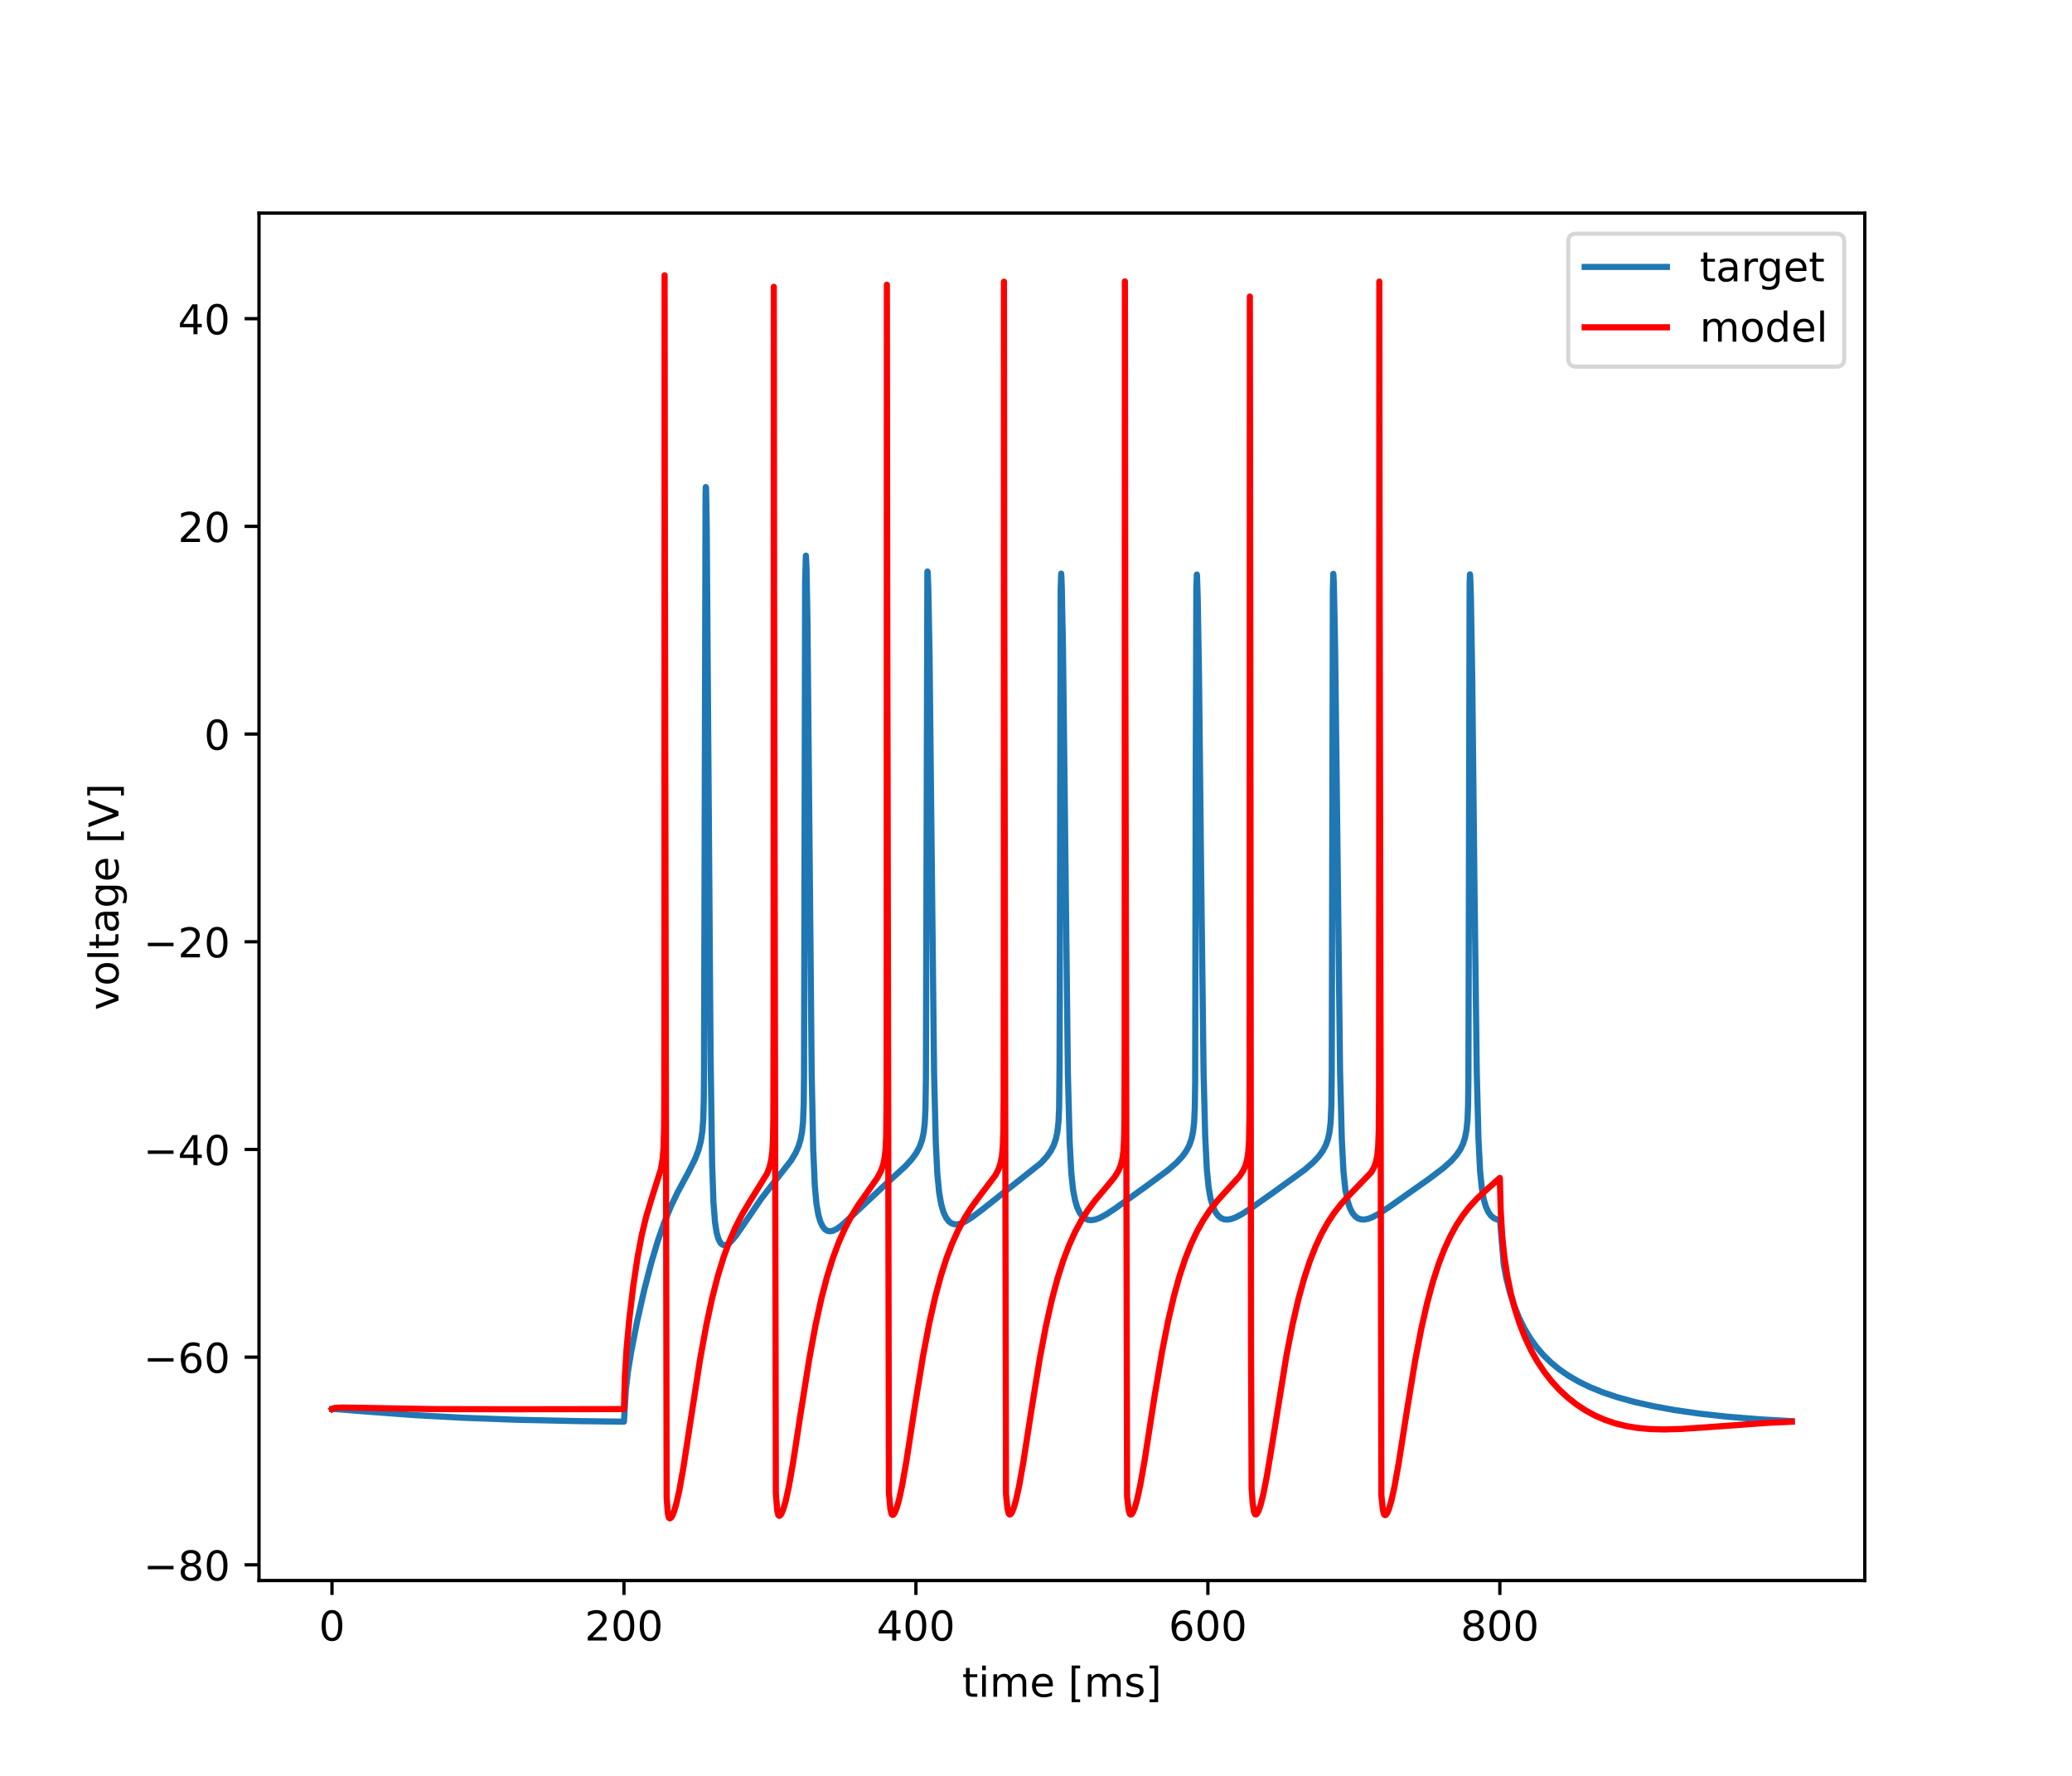 <?xml version="1.0" encoding="utf-8" standalone="no"?>
<!DOCTYPE svg PUBLIC "-//W3C//DTD SVG 1.1//EN"
  "http://www.w3.org/Graphics/SVG/1.1/DTD/svg11.dtd">
<!-- Created with matplotlib (https://matplotlib.org/) -->
<svg height="432pt" version="1.1" viewBox="0 0 504 432" width="504pt" xmlns="http://www.w3.org/2000/svg" xmlns:xlink="http://www.w3.org/1999/xlink">
 <defs>
  <style type="text/css">*{stroke-linecap:butt;stroke-linejoin:round;}</style>
 </defs>
 <g id="figure_1">
  <g id="patch_1">
   <path d="M 0 432 
L 504 432 
L 504 0 
L 0 0 
z
" style="fill:#ffffff;"/>
  </g>
  <g id="axes_1">
   <g id="patch_2">
    <path d="M 63 384.48 
L 453.6 384.48 
L 453.6 51.84 
L 63 51.84 
z
" style="fill:#ffffff;"/>
   </g>
   <g id="matplotlib.axis_1">
    <g id="xtick_1">
     <g id="line2d_1">
      <defs>
       <path d="M 0 0 
L 0 3.5 
" id="m7c9499d62f" style="stroke:#000000;stroke-width:0.8;"/>
      </defs>
      <g>
       <use style="stroke:#000000;stroke-width:0.8;" x="80.755" xlink:href="#m7c9499d62f" y="384.48"/>
      </g>
     </g>
     <g id="text_1">
      <!-- 0 -->
      <g transform="translate(77.573 399.078)scale(0.1 -0.1)">
       <defs>
        <path d="M 31.781 66.406 
Q 24.172 66.406 20.328 58.906 
Q 16.5 51.422 16.5 36.375 
Q 16.5 21.391 20.328 13.891 
Q 24.172 6.391 31.781 6.391 
Q 39.453 6.391 43.281 13.891 
Q 47.125 21.391 47.125 36.375 
Q 47.125 51.422 43.281 58.906 
Q 39.453 66.406 31.781 66.406 
z
M 31.781 74.219 
Q 44.047 74.219 50.516 64.516 
Q 56.984 54.828 56.984 36.375 
Q 56.984 17.969 50.516 8.266 
Q 44.047 -1.422 31.781 -1.422 
Q 19.531 -1.422 13.062 8.266 
Q 6.594 17.969 6.594 36.375 
Q 6.594 54.828 13.062 64.516 
Q 19.531 74.219 31.781 74.219 
z
" id="DejaVuSans-48"/>
       </defs>
       <use xlink:href="#DejaVuSans-48"/>
      </g>
     </g>
    </g>
    <g id="xtick_2">
     <g id="line2d_2">
      <g>
       <use style="stroke:#000000;stroke-width:0.8;" x="151.773" xlink:href="#m7c9499d62f" y="384.48"/>
      </g>
     </g>
     <g id="text_2">
      <!-- 200 -->
      <g transform="translate(142.229 399.078)scale(0.1 -0.1)">
       <defs>
        <path d="M 19.188 8.297 
L 53.609 8.297 
L 53.609 0 
L 7.328 0 
L 7.328 8.297 
Q 12.938 14.109 22.625 23.891 
Q 32.328 33.688 34.812 36.531 
Q 39.547 41.844 41.422 45.531 
Q 43.312 49.219 43.312 52.781 
Q 43.312 58.594 39.234 62.25 
Q 35.156 65.922 28.609 65.922 
Q 23.969 65.922 18.812 64.312 
Q 13.672 62.703 7.812 59.422 
L 7.812 69.391 
Q 13.766 71.781 18.938 73 
Q 24.125 74.219 28.422 74.219 
Q 39.75 74.219 46.484 68.547 
Q 53.219 62.891 53.219 53.422 
Q 53.219 48.922 51.531 44.891 
Q 49.859 40.875 45.406 35.406 
Q 44.188 33.984 37.641 27.219 
Q 31.109 20.453 19.188 8.297 
z
" id="DejaVuSans-50"/>
       </defs>
       <use xlink:href="#DejaVuSans-50"/>
       <use x="63.623" xlink:href="#DejaVuSans-48"/>
       <use x="127.246" xlink:href="#DejaVuSans-48"/>
      </g>
     </g>
    </g>
    <g id="xtick_3">
     <g id="line2d_3">
      <g>
       <use style="stroke:#000000;stroke-width:0.8;" x="222.791" xlink:href="#m7c9499d62f" y="384.48"/>
      </g>
     </g>
     <g id="text_3">
      <!-- 400 -->
      <g transform="translate(213.247 399.078)scale(0.1 -0.1)">
       <defs>
        <path d="M 37.797 64.312 
L 12.891 25.391 
L 37.797 25.391 
z
M 35.203 72.906 
L 47.609 72.906 
L 47.609 25.391 
L 58.016 25.391 
L 58.016 17.188 
L 47.609 17.188 
L 47.609 0 
L 37.797 0 
L 37.797 17.188 
L 4.891 17.188 
L 4.891 26.703 
z
" id="DejaVuSans-52"/>
       </defs>
       <use xlink:href="#DejaVuSans-52"/>
       <use x="63.623" xlink:href="#DejaVuSans-48"/>
       <use x="127.246" xlink:href="#DejaVuSans-48"/>
      </g>
     </g>
    </g>
    <g id="xtick_4">
     <g id="line2d_4">
      <g>
       <use style="stroke:#000000;stroke-width:0.8;" x="293.809" xlink:href="#m7c9499d62f" y="384.48"/>
      </g>
     </g>
     <g id="text_4">
      <!-- 600 -->
      <g transform="translate(284.265 399.078)scale(0.1 -0.1)">
       <defs>
        <path d="M 33.016 40.375 
Q 26.375 40.375 22.484 35.828 
Q 18.609 31.297 18.609 23.391 
Q 18.609 15.531 22.484 10.953 
Q 26.375 6.391 33.016 6.391 
Q 39.656 6.391 43.531 10.953 
Q 47.406 15.531 47.406 23.391 
Q 47.406 31.297 43.531 35.828 
Q 39.656 40.375 33.016 40.375 
z
M 52.594 71.297 
L 52.594 62.312 
Q 48.875 64.062 45.094 64.984 
Q 41.312 65.922 37.594 65.922 
Q 27.828 65.922 22.672 59.328 
Q 17.531 52.734 16.797 39.406 
Q 19.672 43.656 24.016 45.922 
Q 28.375 48.188 33.594 48.188 
Q 44.578 48.188 50.953 41.516 
Q 57.328 34.859 57.328 23.391 
Q 57.328 12.156 50.688 5.359 
Q 44.047 -1.422 33.016 -1.422 
Q 20.359 -1.422 13.672 8.266 
Q 6.984 17.969 6.984 36.375 
Q 6.984 53.656 15.188 63.938 
Q 23.391 74.219 37.203 74.219 
Q 40.922 74.219 44.703 73.484 
Q 48.484 72.75 52.594 71.297 
z
" id="DejaVuSans-54"/>
       </defs>
       <use xlink:href="#DejaVuSans-54"/>
       <use x="63.623" xlink:href="#DejaVuSans-48"/>
       <use x="127.246" xlink:href="#DejaVuSans-48"/>
      </g>
     </g>
    </g>
    <g id="xtick_5">
     <g id="line2d_5">
      <g>
       <use style="stroke:#000000;stroke-width:0.8;" x="364.827" xlink:href="#m7c9499d62f" y="384.48"/>
      </g>
     </g>
     <g id="text_5">
      <!-- 800 -->
      <g transform="translate(355.284 399.078)scale(0.1 -0.1)">
       <defs>
        <path d="M 31.781 34.625 
Q 24.75 34.625 20.719 30.859 
Q 16.703 27.094 16.703 20.516 
Q 16.703 13.922 20.719 10.156 
Q 24.75 6.391 31.781 6.391 
Q 38.812 6.391 42.859 10.172 
Q 46.922 13.969 46.922 20.516 
Q 46.922 27.094 42.891 30.859 
Q 38.875 34.625 31.781 34.625 
z
M 21.922 38.812 
Q 15.578 40.375 12.031 44.719 
Q 8.5 49.078 8.5 55.328 
Q 8.5 64.062 14.719 69.141 
Q 20.953 74.219 31.781 74.219 
Q 42.672 74.219 48.875 69.141 
Q 55.078 64.062 55.078 55.328 
Q 55.078 49.078 51.531 44.719 
Q 48 40.375 41.703 38.812 
Q 48.828 37.156 52.797 32.312 
Q 56.781 27.484 56.781 20.516 
Q 56.781 9.906 50.312 4.234 
Q 43.844 -1.422 31.781 -1.422 
Q 19.734 -1.422 13.25 4.234 
Q 6.781 9.906 6.781 20.516 
Q 6.781 27.484 10.781 32.312 
Q 14.797 37.156 21.922 38.812 
z
M 18.312 54.391 
Q 18.312 48.734 21.844 45.562 
Q 25.391 42.391 31.781 42.391 
Q 38.141 42.391 41.719 45.562 
Q 45.312 48.734 45.312 54.391 
Q 45.312 60.062 41.719 63.234 
Q 38.141 66.406 31.781 66.406 
Q 25.391 66.406 21.844 63.234 
Q 18.312 60.062 18.312 54.391 
z
" id="DejaVuSans-56"/>
       </defs>
       <use xlink:href="#DejaVuSans-56"/>
       <use x="63.623" xlink:href="#DejaVuSans-48"/>
       <use x="127.246" xlink:href="#DejaVuSans-48"/>
      </g>
     </g>
    </g>
    <g id="text_6">
     <!-- time [ms] -->
     <g transform="translate(234.038 412.757)scale(0.1 -0.1)">
      <defs>
       <path d="M 18.312 70.219 
L 18.312 54.688 
L 36.812 54.688 
L 36.812 47.703 
L 18.312 47.703 
L 18.312 18.016 
Q 18.312 11.328 20.141 9.422 
Q 21.969 7.516 27.594 7.516 
L 36.812 7.516 
L 36.812 0 
L 27.594 0 
Q 17.188 0 13.234 3.875 
Q 9.281 7.766 9.281 18.016 
L 9.281 47.703 
L 2.688 47.703 
L 2.688 54.688 
L 9.281 54.688 
L 9.281 70.219 
z
" id="DejaVuSans-116"/>
       <path d="M 9.422 54.688 
L 18.406 54.688 
L 18.406 0 
L 9.422 0 
z
M 9.422 75.984 
L 18.406 75.984 
L 18.406 64.594 
L 9.422 64.594 
z
" id="DejaVuSans-105"/>
       <path d="M 52 44.188 
Q 55.375 50.25 60.062 53.125 
Q 64.75 56 71.094 56 
Q 79.641 56 84.281 50.016 
Q 88.922 44.047 88.922 33.016 
L 88.922 0 
L 79.891 0 
L 79.891 32.719 
Q 79.891 40.578 77.094 44.375 
Q 74.312 48.188 68.609 48.188 
Q 61.625 48.188 57.562 43.547 
Q 53.516 38.922 53.516 30.906 
L 53.516 0 
L 44.484 0 
L 44.484 32.719 
Q 44.484 40.625 41.703 44.406 
Q 38.922 48.188 33.109 48.188 
Q 26.219 48.188 22.156 43.531 
Q 18.109 38.875 18.109 30.906 
L 18.109 0 
L 9.078 0 
L 9.078 54.688 
L 18.109 54.688 
L 18.109 46.188 
Q 21.188 51.219 25.484 53.609 
Q 29.781 56 35.688 56 
Q 41.656 56 45.828 52.969 
Q 50 49.953 52 44.188 
z
" id="DejaVuSans-109"/>
       <path d="M 56.203 29.594 
L 56.203 25.203 
L 14.891 25.203 
Q 15.484 15.922 20.484 11.062 
Q 25.484 6.203 34.422 6.203 
Q 39.594 6.203 44.453 7.469 
Q 49.312 8.734 54.109 11.281 
L 54.109 2.781 
Q 49.266 0.734 44.188 -0.344 
Q 39.109 -1.422 33.891 -1.422 
Q 20.797 -1.422 13.156 6.188 
Q 5.516 13.812 5.516 26.812 
Q 5.516 40.234 12.766 48.109 
Q 20.016 56 32.328 56 
Q 43.359 56 49.781 48.891 
Q 56.203 41.797 56.203 29.594 
z
M 47.219 32.234 
Q 47.125 39.594 43.094 43.984 
Q 39.062 48.391 32.422 48.391 
Q 24.906 48.391 20.391 44.141 
Q 15.875 39.891 15.188 32.172 
z
" id="DejaVuSans-101"/>
       <path id="DejaVuSans-32"/>
       <path d="M 8.594 75.984 
L 29.297 75.984 
L 29.297 69 
L 17.578 69 
L 17.578 -6.203 
L 29.297 -6.203 
L 29.297 -13.188 
L 8.594 -13.188 
z
" id="DejaVuSans-91"/>
       <path d="M 44.281 53.078 
L 44.281 44.578 
Q 40.484 46.531 36.375 47.5 
Q 32.281 48.484 27.875 48.484 
Q 21.188 48.484 17.844 46.438 
Q 14.5 44.391 14.5 40.281 
Q 14.5 37.156 16.891 35.375 
Q 19.281 33.594 26.516 31.984 
L 29.594 31.297 
Q 39.156 29.25 43.188 25.516 
Q 47.219 21.781 47.219 15.094 
Q 47.219 7.469 41.188 3.016 
Q 35.156 -1.422 24.609 -1.422 
Q 20.219 -1.422 15.453 -0.562 
Q 10.688 0.297 5.422 2 
L 5.422 11.281 
Q 10.406 8.688 15.234 7.391 
Q 20.062 6.109 24.812 6.109 
Q 31.156 6.109 34.562 8.281 
Q 37.984 10.453 37.984 14.406 
Q 37.984 18.062 35.516 20.016 
Q 33.062 21.969 24.703 23.781 
L 21.578 24.516 
Q 13.234 26.266 9.516 29.906 
Q 5.812 33.547 5.812 39.891 
Q 5.812 47.609 11.281 51.797 
Q 16.75 56 26.812 56 
Q 31.781 56 36.172 55.266 
Q 40.578 54.547 44.281 53.078 
z
" id="DejaVuSans-115"/>
       <path d="M 30.422 75.984 
L 30.422 -13.188 
L 9.719 -13.188 
L 9.719 -6.203 
L 21.391 -6.203 
L 21.391 69 
L 9.719 69 
L 9.719 75.984 
z
" id="DejaVuSans-93"/>
      </defs>
      <use xlink:href="#DejaVuSans-116"/>
      <use x="39.209" xlink:href="#DejaVuSans-105"/>
      <use x="66.992" xlink:href="#DejaVuSans-109"/>
      <use x="164.404" xlink:href="#DejaVuSans-101"/>
      <use x="225.928" xlink:href="#DejaVuSans-32"/>
      <use x="257.715" xlink:href="#DejaVuSans-91"/>
      <use x="296.729" xlink:href="#DejaVuSans-109"/>
      <use x="394.141" xlink:href="#DejaVuSans-115"/>
      <use x="446.24" xlink:href="#DejaVuSans-93"/>
     </g>
    </g>
   </g>
   <g id="matplotlib.axis_2">
    <g id="ytick_1">
     <g id="line2d_6">
      <defs>
       <path d="M 0 0 
L -3.5 0 
" id="mafc2baa202" style="stroke:#000000;stroke-width:0.8;"/>
      </defs>
      <g>
       <use style="stroke:#000000;stroke-width:0.8;" x="63" xlink:href="#mafc2baa202" y="380.661"/>
      </g>
     </g>
     <g id="text_7">
      <!-- −80 -->
      <g transform="translate(34.895 384.461)scale(0.1 -0.1)">
       <defs>
        <path d="M 10.594 35.5 
L 73.188 35.5 
L 73.188 27.203 
L 10.594 27.203 
z
" id="DejaVuSans-8722"/>
       </defs>
       <use xlink:href="#DejaVuSans-8722"/>
       <use x="83.789" xlink:href="#DejaVuSans-56"/>
       <use x="147.412" xlink:href="#DejaVuSans-48"/>
      </g>
     </g>
    </g>
    <g id="ytick_2">
     <g id="line2d_7">
      <g>
       <use style="stroke:#000000;stroke-width:0.8;" x="63" xlink:href="#mafc2baa202" y="330.138"/>
      </g>
     </g>
     <g id="text_8">
      <!-- −60 -->
      <g transform="translate(34.895 333.937)scale(0.1 -0.1)">
       <use xlink:href="#DejaVuSans-8722"/>
       <use x="83.789" xlink:href="#DejaVuSans-54"/>
       <use x="147.412" xlink:href="#DejaVuSans-48"/>
      </g>
     </g>
    </g>
    <g id="ytick_3">
     <g id="line2d_8">
      <g>
       <use style="stroke:#000000;stroke-width:0.8;" x="63" xlink:href="#mafc2baa202" y="279.614"/>
      </g>
     </g>
     <g id="text_9">
      <!-- −40 -->
      <g transform="translate(34.895 283.413)scale(0.1 -0.1)">
       <use xlink:href="#DejaVuSans-8722"/>
       <use x="83.789" xlink:href="#DejaVuSans-52"/>
       <use x="147.412" xlink:href="#DejaVuSans-48"/>
      </g>
     </g>
    </g>
    <g id="ytick_4">
     <g id="line2d_9">
      <g>
       <use style="stroke:#000000;stroke-width:0.8;" x="63" xlink:href="#mafc2baa202" y="229.09"/>
      </g>
     </g>
     <g id="text_10">
      <!-- −20 -->
      <g transform="translate(34.895 232.889)scale(0.1 -0.1)">
       <use xlink:href="#DejaVuSans-8722"/>
       <use x="83.789" xlink:href="#DejaVuSans-50"/>
       <use x="147.412" xlink:href="#DejaVuSans-48"/>
      </g>
     </g>
    </g>
    <g id="ytick_5">
     <g id="line2d_10">
      <g>
       <use style="stroke:#000000;stroke-width:0.8;" x="63" xlink:href="#mafc2baa202" y="178.567"/>
      </g>
     </g>
     <g id="text_11">
      <!-- 0 -->
      <g transform="translate(49.638 182.366)scale(0.1 -0.1)">
       <use xlink:href="#DejaVuSans-48"/>
      </g>
     </g>
    </g>
    <g id="ytick_6">
     <g id="line2d_11">
      <g>
       <use style="stroke:#000000;stroke-width:0.8;" x="63" xlink:href="#mafc2baa202" y="128.043"/>
      </g>
     </g>
     <g id="text_12">
      <!-- 20 -->
      <g transform="translate(43.275 131.842)scale(0.1 -0.1)">
       <use xlink:href="#DejaVuSans-50"/>
       <use x="63.623" xlink:href="#DejaVuSans-48"/>
      </g>
     </g>
    </g>
    <g id="ytick_7">
     <g id="line2d_12">
      <g>
       <use style="stroke:#000000;stroke-width:0.8;" x="63" xlink:href="#mafc2baa202" y="77.519"/>
      </g>
     </g>
     <g id="text_13">
      <!-- 40 -->
      <g transform="translate(43.275 81.318)scale(0.1 -0.1)">
       <use xlink:href="#DejaVuSans-52"/>
       <use x="63.623" xlink:href="#DejaVuSans-48"/>
      </g>
     </g>
    </g>
    <g id="text_14">
     <!-- voltage [V] -->
     <g transform="translate(28.816 245.754)rotate(-90)scale(0.1 -0.1)">
      <defs>
       <path d="M 2.984 54.688 
L 12.5 54.688 
L 29.594 8.797 
L 46.688 54.688 
L 56.203 54.688 
L 35.688 0 
L 23.484 0 
z
" id="DejaVuSans-118"/>
       <path d="M 30.609 48.391 
Q 23.391 48.391 19.188 42.75 
Q 14.984 37.109 14.984 27.297 
Q 14.984 17.484 19.156 11.844 
Q 23.344 6.203 30.609 6.203 
Q 37.797 6.203 41.984 11.859 
Q 46.188 17.531 46.188 27.297 
Q 46.188 37.016 41.984 42.703 
Q 37.797 48.391 30.609 48.391 
z
M 30.609 56 
Q 42.328 56 49.016 48.375 
Q 55.719 40.766 55.719 27.297 
Q 55.719 13.875 49.016 6.219 
Q 42.328 -1.422 30.609 -1.422 
Q 18.844 -1.422 12.172 6.219 
Q 5.516 13.875 5.516 27.297 
Q 5.516 40.766 12.172 48.375 
Q 18.844 56 30.609 56 
z
" id="DejaVuSans-111"/>
       <path d="M 9.422 75.984 
L 18.406 75.984 
L 18.406 0 
L 9.422 0 
z
" id="DejaVuSans-108"/>
       <path d="M 34.281 27.484 
Q 23.391 27.484 19.188 25 
Q 14.984 22.516 14.984 16.5 
Q 14.984 11.719 18.141 8.906 
Q 21.297 6.109 26.703 6.109 
Q 34.188 6.109 38.703 11.406 
Q 43.219 16.703 43.219 25.484 
L 43.219 27.484 
z
M 52.203 31.203 
L 52.203 0 
L 43.219 0 
L 43.219 8.297 
Q 40.141 3.328 35.547 0.953 
Q 30.953 -1.422 24.312 -1.422 
Q 15.922 -1.422 10.953 3.297 
Q 6 8.016 6 15.922 
Q 6 25.141 12.172 29.828 
Q 18.359 34.516 30.609 34.516 
L 43.219 34.516 
L 43.219 35.406 
Q 43.219 41.609 39.141 45 
Q 35.062 48.391 27.688 48.391 
Q 23 48.391 18.547 47.266 
Q 14.109 46.141 10.016 43.891 
L 10.016 52.203 
Q 14.938 54.109 19.578 55.047 
Q 24.219 56 28.609 56 
Q 40.484 56 46.344 49.844 
Q 52.203 43.703 52.203 31.203 
z
" id="DejaVuSans-97"/>
       <path d="M 45.406 27.984 
Q 45.406 37.75 41.375 43.109 
Q 37.359 48.484 30.078 48.484 
Q 22.859 48.484 18.828 43.109 
Q 14.797 37.75 14.797 27.984 
Q 14.797 18.266 18.828 12.891 
Q 22.859 7.516 30.078 7.516 
Q 37.359 7.516 41.375 12.891 
Q 45.406 18.266 45.406 27.984 
z
M 54.391 6.781 
Q 54.391 -7.172 48.188 -13.984 
Q 42 -20.797 29.203 -20.797 
Q 24.469 -20.797 20.266 -20.094 
Q 16.062 -19.391 12.109 -17.922 
L 12.109 -9.188 
Q 16.062 -11.328 19.922 -12.344 
Q 23.781 -13.375 27.781 -13.375 
Q 36.625 -13.375 41.016 -8.766 
Q 45.406 -4.156 45.406 5.172 
L 45.406 9.625 
Q 42.625 4.781 38.281 2.391 
Q 33.938 0 27.875 0 
Q 17.828 0 11.672 7.656 
Q 5.516 15.328 5.516 27.984 
Q 5.516 40.672 11.672 48.328 
Q 17.828 56 27.875 56 
Q 33.938 56 38.281 53.609 
Q 42.625 51.219 45.406 46.391 
L 45.406 54.688 
L 54.391 54.688 
z
" id="DejaVuSans-103"/>
       <path d="M 28.609 0 
L 0.781 72.906 
L 11.078 72.906 
L 34.188 11.531 
L 57.328 72.906 
L 67.578 72.906 
L 39.797 0 
z
" id="DejaVuSans-86"/>
      </defs>
      <use xlink:href="#DejaVuSans-118"/>
      <use x="59.18" xlink:href="#DejaVuSans-111"/>
      <use x="120.361" xlink:href="#DejaVuSans-108"/>
      <use x="148.145" xlink:href="#DejaVuSans-116"/>
      <use x="187.354" xlink:href="#DejaVuSans-97"/>
      <use x="248.633" xlink:href="#DejaVuSans-103"/>
      <use x="312.109" xlink:href="#DejaVuSans-101"/>
      <use x="373.633" xlink:href="#DejaVuSans-32"/>
      <use x="405.42" xlink:href="#DejaVuSans-91"/>
      <use x="444.434" xlink:href="#DejaVuSans-86"/>
      <use x="512.842" xlink:href="#DejaVuSans-93"/>
     </g>
    </g>
   </g>
   <g id="line2d_13">
    <path clip-path="url(#p21fdc56b8c)" d="M 80.755 342.769 
L 81.891 342.789 
L 88.407 343.319 
L 100.799 344.239 
L 112.606 344.883 
L 125.638 345.367 
L 140.854 345.702 
L 151.773 345.833 
L 151.862 344.31 
L 152.234 338.107 
L 152.731 333.766 
L 153.566 328.636 
L 154.986 321.408 
L 156.726 313.708 
L 158.431 307.133 
L 160.046 301.748 
L 161.609 297.295 
L 163.171 293.502 
L 164.876 289.95 
L 167.468 285.148 
L 169.048 281.997 
L 169.9 279.788 
L 170.468 277.642 
L 170.841 275.252 
L 171.072 272.167 
L 171.196 267.447 
L 171.249 261.397 
L 171.622 120.252 
L 171.676 118.489 
L 171.747 118.671 
L 171.906 128.333 
L 172.19 168.012 
L 172.847 257.098 
L 173.22 283.087 
L 173.54 292.407 
L 173.913 297.267 
L 174.303 299.81 
L 174.783 301.475 
L 175.244 302.337 
L 175.706 302.771 
L 176.15 302.912 
L 176.682 302.821 
L 177.268 302.483 
L 178.032 301.778 
L 179.115 300.449 
L 180.855 297.924 
L 185.116 291.673 
L 187.779 288.228 
L 192.431 282.302 
L 193.514 280.475 
L 194.242 278.819 
L 194.739 277.174 
L 195.094 275.285 
L 195.325 273.058 
L 195.502 268.577 
L 195.573 261.624 
L 195.626 240.929 
L 195.84 141.696 
L 196.017 135.197 
L 196.035 135.166 
L 196.177 137.981 
L 196.408 150.84 
L 196.745 187.591 
L 197.437 261.077 
L 197.81 279.701 
L 198.201 288.528 
L 198.591 292.772 
L 199.071 295.555 
L 199.55 297.188 
L 200.101 298.341 
L 200.669 299.04 
L 201.255 299.409 
L 201.858 299.524 
L 202.568 299.408 
L 203.438 299.007 
L 204.557 298.219 
L 206.208 296.749 
L 216.151 287.4 
L 220.181 283.741 
L 221.814 281.951 
L 222.915 280.417 
L 223.679 278.984 
L 224.247 277.436 
L 224.655 275.647 
L 224.939 273.306 
L 225.117 269.672 
L 225.223 262.315 
L 225.578 139.109 
L 225.596 139.018 
L 225.649 139.153 
L 225.809 143.278 
L 226.111 159.71 
L 226.484 194.839 
L 227.212 261.306 
L 227.62 277.861 
L 227.993 285.415 
L 228.437 290.052 
L 228.934 292.918 
L 229.502 294.883 
L 230.124 296.223 
L 230.763 297.073 
L 231.42 297.573 
L 232.112 297.811 
L 232.875 297.825 
L 233.745 297.615 
L 234.882 297.096 
L 236.426 296.122 
L 238.894 294.269 
L 253.204 282.923 
L 254.607 281.383 
L 255.584 279.997 
L 256.294 278.618 
L 256.826 277.094 
L 257.199 275.352 
L 257.466 272.99 
L 257.625 269.603 
L 257.732 259.702 
L 257.767 247.884 
L 257.998 143.509 
L 258.122 139.54 
L 258.158 139.998 
L 258.264 142.617 
L 258.566 157.983 
L 258.957 191.398 
L 259.756 261.179 
L 260.182 277.692 
L 260.59 285.327 
L 261.016 289.383 
L 261.496 291.958 
L 262.028 293.722 
L 262.65 295.038 
L 263.289 295.899 
L 263.964 296.448 
L 264.674 296.741 
L 265.455 296.82 
L 266.361 296.682 
L 267.515 296.261 
L 269.041 295.442 
L 271.314 293.942 
L 278.54 288.757 
L 284.044 284.696 
L 286.175 282.846 
L 287.595 281.322 
L 288.589 279.932 
L 289.317 278.525 
L 289.832 277.047 
L 290.205 275.306 
L 290.453 273.145 
L 290.631 269.511 
L 290.72 263.185 
L 290.844 189.869 
L 291.004 142.86 
L 291.128 139.761 
L 291.164 140.159 
L 291.341 145.772 
L 291.643 163.592 
L 292.176 213.247 
L 292.762 260.796 
L 293.152 276.275 
L 293.561 284.506 
L 294.004 288.98 
L 294.484 291.654 
L 295.052 293.563 
L 295.691 294.908 
L 296.366 295.796 
L 297.023 296.315 
L 297.715 296.599 
L 298.496 296.682 
L 299.402 296.553 
L 300.556 296.146 
L 302.065 295.359 
L 304.267 293.941 
L 310.214 289.738 
L 317.334 284.574 
L 319.393 282.791 
L 320.76 281.336 
L 321.772 279.939 
L 322.5 278.55 
L 323.015 277.102 
L 323.388 275.421 
L 323.672 272.974 
L 323.85 268.803 
L 323.939 260.615 
L 323.974 245.12 
L 324.205 143.799 
L 324.311 139.596 
L 324.347 139.957 
L 324.453 142.23 
L 324.755 157.353 
L 325.164 191.727 
L 325.963 260.661 
L 326.389 277.238 
L 326.797 285.045 
L 327.241 289.31 
L 327.738 291.945 
L 328.306 293.753 
L 328.928 295.001 
L 329.602 295.851 
L 330.277 296.353 
L 331.023 296.621 
L 331.822 296.667 
L 332.745 296.499 
L 333.899 296.062 
L 335.497 295.197 
L 337.929 293.6 
L 347.605 286.773 
L 351.05 284.171 
L 352.967 282.454 
L 354.263 281.007 
L 355.169 279.683 
L 355.843 278.32 
L 356.358 276.751 
L 356.731 274.795 
L 356.962 272.37 
L 357.104 268.686 
L 357.175 262.828 
L 357.211 252.184 
L 357.477 141.864 
L 357.566 139.72 
L 357.619 140.16 
L 357.779 145.09 
L 358.116 165.146 
L 358.649 215.245 
L 359.217 260.984 
L 359.625 277.034 
L 360.034 285.02 
L 360.46 289.236 
L 360.939 291.869 
L 361.454 293.594 
L 362.058 294.887 
L 362.697 295.759 
L 363.371 296.315 
L 364.082 296.616 
L 364.881 296.851 
L 365.751 307.506 
L 366.39 310.909 
L 367.26 314.351 
L 368.272 317.499 
L 369.443 320.434 
L 370.74 323.081 
L 372.142 325.446 
L 373.687 327.613 
L 375.391 329.61 
L 377.255 331.44 
L 379.279 333.107 
L 381.499 334.643 
L 384.002 336.097 
L 386.754 337.435 
L 389.897 338.708 
L 393.448 339.899 
L 397.496 341.018 
L 402.112 342.059 
L 407.42 343.022 
L 413.475 343.888 
L 420.346 344.641 
L 428.175 345.271 
L 435.828 345.703 
L 435.828 345.703 
" style="fill:none;stroke:#1f77b4;stroke-linecap:square;stroke-width:1.5;"/>
   </g>
   <g id="line2d_14">
    <path clip-path="url(#p21fdc56b8c)" d="M 80.755 342.769 
L 80.968 342.6 
L 81.589 342.467 
L 83.24 342.397 
L 88.052 342.468 
L 105.309 342.776 
L 123.827 342.816 
L 151.773 342.774 
L 151.986 335.108 
L 152.412 328.119 
L 153.087 320.753 
L 154.045 312.743 
L 155.093 305.773 
L 156.123 300.348 
L 157.17 295.997 
L 158.324 292.149 
L 160.792 284.301 
L 161.165 282.053 
L 161.396 279.326 
L 161.538 274.522 
L 161.591 267.073 
L 161.626 223.452 
L 161.662 66.96 
L 161.733 137.406 
L 162.159 364.285 
L 162.443 368.187 
L 162.692 369.175 
L 162.923 369.36 
L 163.153 369.259 
L 163.473 368.828 
L 163.917 367.803 
L 164.503 365.84 
L 165.248 362.513 
L 166.225 357.052 
L 167.805 346.729 
L 170.291 330.678 
L 171.818 322.306 
L 173.238 315.726 
L 174.623 310.343 
L 176.008 305.831 
L 177.428 301.949 
L 178.902 298.555 
L 180.482 295.466 
L 182.275 292.454 
L 186.607 285.44 
L 187.211 283.82 
L 187.601 282.154 
L 187.868 280.033 
L 188.028 277.061 
L 188.116 271.777 
L 188.17 246.694 
L 188.223 69.767 
L 188.294 143.14 
L 188.72 363.307 
L 189.057 367.482 
L 189.324 368.546 
L 189.554 368.738 
L 189.767 368.643 
L 190.069 368.23 
L 190.513 367.187 
L 191.099 365.19 
L 191.862 361.734 
L 192.875 356.024 
L 194.65 344.463 
L 196.852 330.568 
L 198.378 322.338 
L 199.799 315.861 
L 201.184 310.556 
L 202.568 306.108 
L 203.989 302.284 
L 205.462 298.951 
L 207.007 295.999 
L 208.712 293.221 
L 210.86 290.168 
L 213.434 286.484 
L 214.269 284.883 
L 214.819 283.34 
L 215.174 281.694 
L 215.423 279.423 
L 215.565 276.152 
L 215.654 267.303 
L 215.689 229.975 
L 215.725 69.252 
L 215.796 135.858 
L 216.222 363.172 
L 216.595 367.179 
L 216.879 368.322 
L 217.109 368.53 
L 217.323 368.44 
L 217.624 368.024 
L 218.068 366.967 
L 218.672 364.876 
L 219.453 361.283 
L 220.501 355.306 
L 222.578 341.793 
L 224.531 329.795 
L 226.04 321.876 
L 227.46 315.577 
L 228.845 310.417 
L 230.23 306.09 
L 231.65 302.367 
L 233.124 299.124 
L 234.669 296.257 
L 236.338 293.628 
L 238.308 290.951 
L 242.126 285.896 
L 242.871 284.436 
L 243.368 282.97 
L 243.706 281.263 
L 243.937 278.808 
L 244.061 275.233 
L 244.132 266.72 
L 244.167 222.202 
L 244.203 68.516 
L 244.274 137.761 
L 244.7 363.451 
L 245.055 366.925 
L 245.357 368.186 
L 245.606 368.435 
L 245.819 368.352 
L 246.12 367.941 
L 246.546 366.938 
L 247.132 364.936 
L 247.896 361.471 
L 248.926 355.662 
L 250.861 343.155 
L 252.903 330.556 
L 254.43 322.51 
L 255.85 316.184 
L 257.235 311 
L 258.62 306.654 
L 260.022 302.962 
L 261.478 299.743 
L 263.005 296.904 
L 264.621 294.366 
L 266.432 291.937 
L 268.882 289.056 
L 271.083 286.38 
L 271.989 284.929 
L 272.575 283.574 
L 272.983 282.039 
L 273.249 280.157 
L 273.427 277.201 
L 273.516 272.582 
L 273.569 256.667 
L 273.622 68.441 
L 273.711 151.255 
L 274.155 364.118 
L 274.528 367.319 
L 274.812 368.273 
L 275.043 368.452 
L 275.256 368.354 
L 275.557 367.929 
L 276.001 366.86 
L 276.605 364.754 
L 277.386 361.146 
L 278.451 355.065 
L 280.848 339.603 
L 282.641 328.934 
L 284.133 321.366 
L 285.535 315.355 
L 286.92 310.37 
L 288.305 306.191 
L 289.726 302.601 
L 291.181 299.515 
L 292.708 296.795 
L 294.324 294.369 
L 296.117 292.082 
L 298.337 289.629 
L 301.461 286.188 
L 302.367 284.823 
L 302.953 283.541 
L 303.361 282.093 
L 303.645 280.182 
L 303.823 277.356 
L 303.929 271.232 
L 303.965 261.263 
L 304.018 72.143 
L 304.142 168.685 
L 304.302 327.206 
L 304.444 362.049 
L 304.693 365.561 
L 305.03 367.789 
L 305.296 368.362 
L 305.509 368.415 
L 305.758 368.209 
L 306.113 367.57 
L 306.61 366.167 
L 307.285 363.524 
L 308.155 359.138 
L 309.433 351.398 
L 312.931 329.703 
L 314.422 322.102 
L 315.842 315.983 
L 317.227 310.97 
L 318.612 306.765 
L 320.033 303.152 
L 321.488 300.051 
L 322.998 297.354 
L 324.578 294.979 
L 326.3 292.792 
L 328.271 290.657 
L 333.544 285.176 
L 334.218 283.98 
L 334.68 282.72 
L 335 281.222 
L 335.23 278.995 
L 335.372 275.144 
L 335.443 266.401 
L 335.479 217.672 
L 335.515 68.495 
L 335.586 138.577 
L 336.012 363.752 
L 336.367 367.232 
L 336.651 368.341 
L 336.899 368.582 
L 337.112 368.502 
L 337.414 368.099 
L 337.84 367.108 
L 338.426 365.129 
L 339.19 361.703 
L 340.219 355.959 
L 342.172 343.483 
L 344.196 331.16 
L 345.723 323.218 
L 347.144 316.972 
L 348.529 311.849 
L 349.913 307.554 
L 351.316 303.91 
L 352.754 300.78 
L 354.246 298.06 
L 355.808 295.671 
L 357.459 293.548 
L 359.288 291.56 
L 361.507 289.487 
L 364.827 286.538 
L 365.04 294.613 
L 365.413 300.823 
L 365.928 305.8 
L 366.62 310.343 
L 367.49 314.597 
L 368.52 318.541 
L 369.692 322.159 
L 370.988 325.448 
L 372.408 328.45 
L 373.953 331.197 
L 375.622 333.71 
L 377.415 336.009 
L 379.315 338.085 
L 381.339 339.967 
L 383.452 341.63 
L 385.653 343.083 
L 387.944 344.331 
L 390.323 345.374 
L 392.808 346.222 
L 395.418 346.876 
L 398.224 347.347 
L 401.295 347.632 
L 404.775 347.726 
L 409.018 347.607 
L 415.144 347.192 
L 430.395 346.092 
L 435.845 345.853 
L 435.845 345.853 
" style="fill:none;stroke:#ff0000;stroke-linecap:square;stroke-width:1.5;"/>
   </g>
   <g id="patch_3">
    <path d="M 63 384.48 
L 63 51.84 
" style="fill:none;stroke:#000000;stroke-linecap:square;stroke-linejoin:miter;stroke-width:0.8;"/>
   </g>
   <g id="patch_4">
    <path d="M 453.6 384.48 
L 453.6 51.84 
" style="fill:none;stroke:#000000;stroke-linecap:square;stroke-linejoin:miter;stroke-width:0.8;"/>
   </g>
   <g id="patch_5">
    <path d="M 63 384.48 
L 453.6 384.48 
" style="fill:none;stroke:#000000;stroke-linecap:square;stroke-linejoin:miter;stroke-width:0.8;"/>
   </g>
   <g id="patch_6">
    <path d="M 63 51.84 
L 453.6 51.84 
" style="fill:none;stroke:#000000;stroke-linecap:square;stroke-linejoin:miter;stroke-width:0.8;"/>
   </g>
   <g id="legend_1">
    <g id="patch_7">
     <path d="M 383.461 89.196 
L 446.6 89.196 
Q 448.6 89.196 448.6 87.196 
L 448.6 58.84 
Q 448.6 56.84 446.6 56.84 
L 383.461 56.84 
Q 381.461 56.84 381.461 58.84 
L 381.461 87.196 
Q 381.461 89.196 383.461 89.196 
z
" style="fill:#ffffff;opacity:0.8;stroke:#cccccc;stroke-linejoin:miter;"/>
    </g>
    <g id="line2d_15">
     <path d="M 385.461 64.938 
L 405.461 64.938 
" style="fill:none;stroke:#1f77b4;stroke-linecap:square;stroke-width:1.5;"/>
    </g>
    <g id="line2d_16"/>
    <g id="text_15">
     <!-- target -->
     <g transform="translate(413.461 68.438)scale(0.1 -0.1)">
      <defs>
       <path d="M 41.109 46.297 
Q 39.594 47.172 37.812 47.578 
Q 36.031 48 33.891 48 
Q 26.266 48 22.188 43.047 
Q 18.109 38.094 18.109 28.812 
L 18.109 0 
L 9.078 0 
L 9.078 54.688 
L 18.109 54.688 
L 18.109 46.188 
Q 20.953 51.172 25.484 53.578 
Q 30.031 56 36.531 56 
Q 37.453 56 38.578 55.875 
Q 39.703 55.766 41.062 55.516 
z
" id="DejaVuSans-114"/>
      </defs>
      <use xlink:href="#DejaVuSans-116"/>
      <use x="39.209" xlink:href="#DejaVuSans-97"/>
      <use x="100.488" xlink:href="#DejaVuSans-114"/>
      <use x="139.852" xlink:href="#DejaVuSans-103"/>
      <use x="203.328" xlink:href="#DejaVuSans-101"/>
      <use x="264.852" xlink:href="#DejaVuSans-116"/>
     </g>
    </g>
    <g id="line2d_17">
     <path d="M 385.461 79.617 
L 405.461 79.617 
" style="fill:none;stroke:#ff0000;stroke-linecap:square;stroke-width:1.5;"/>
    </g>
    <g id="line2d_18"/>
    <g id="text_16">
     <!-- model -->
     <g transform="translate(413.461 83.117)scale(0.1 -0.1)">
      <defs>
       <path d="M 45.406 46.391 
L 45.406 75.984 
L 54.391 75.984 
L 54.391 0 
L 45.406 0 
L 45.406 8.203 
Q 42.578 3.328 38.25 0.953 
Q 33.938 -1.422 27.875 -1.422 
Q 17.969 -1.422 11.734 6.484 
Q 5.516 14.406 5.516 27.297 
Q 5.516 40.188 11.734 48.094 
Q 17.969 56 27.875 56 
Q 33.938 56 38.25 53.625 
Q 42.578 51.266 45.406 46.391 
z
M 14.797 27.297 
Q 14.797 17.391 18.875 11.75 
Q 22.953 6.109 30.078 6.109 
Q 37.203 6.109 41.297 11.75 
Q 45.406 17.391 45.406 27.297 
Q 45.406 37.203 41.297 42.844 
Q 37.203 48.484 30.078 48.484 
Q 22.953 48.484 18.875 42.844 
Q 14.797 37.203 14.797 27.297 
z
" id="DejaVuSans-100"/>
      </defs>
      <use xlink:href="#DejaVuSans-109"/>
      <use x="97.412" xlink:href="#DejaVuSans-111"/>
      <use x="158.594" xlink:href="#DejaVuSans-100"/>
      <use x="222.07" xlink:href="#DejaVuSans-101"/>
      <use x="283.594" xlink:href="#DejaVuSans-108"/>
     </g>
    </g>
   </g>
  </g>
 </g>
 <defs>
  <clipPath id="p21fdc56b8c">
   <rect height="332.64" width="390.6" x="63" y="51.84"/>
  </clipPath>
 </defs>
</svg>
